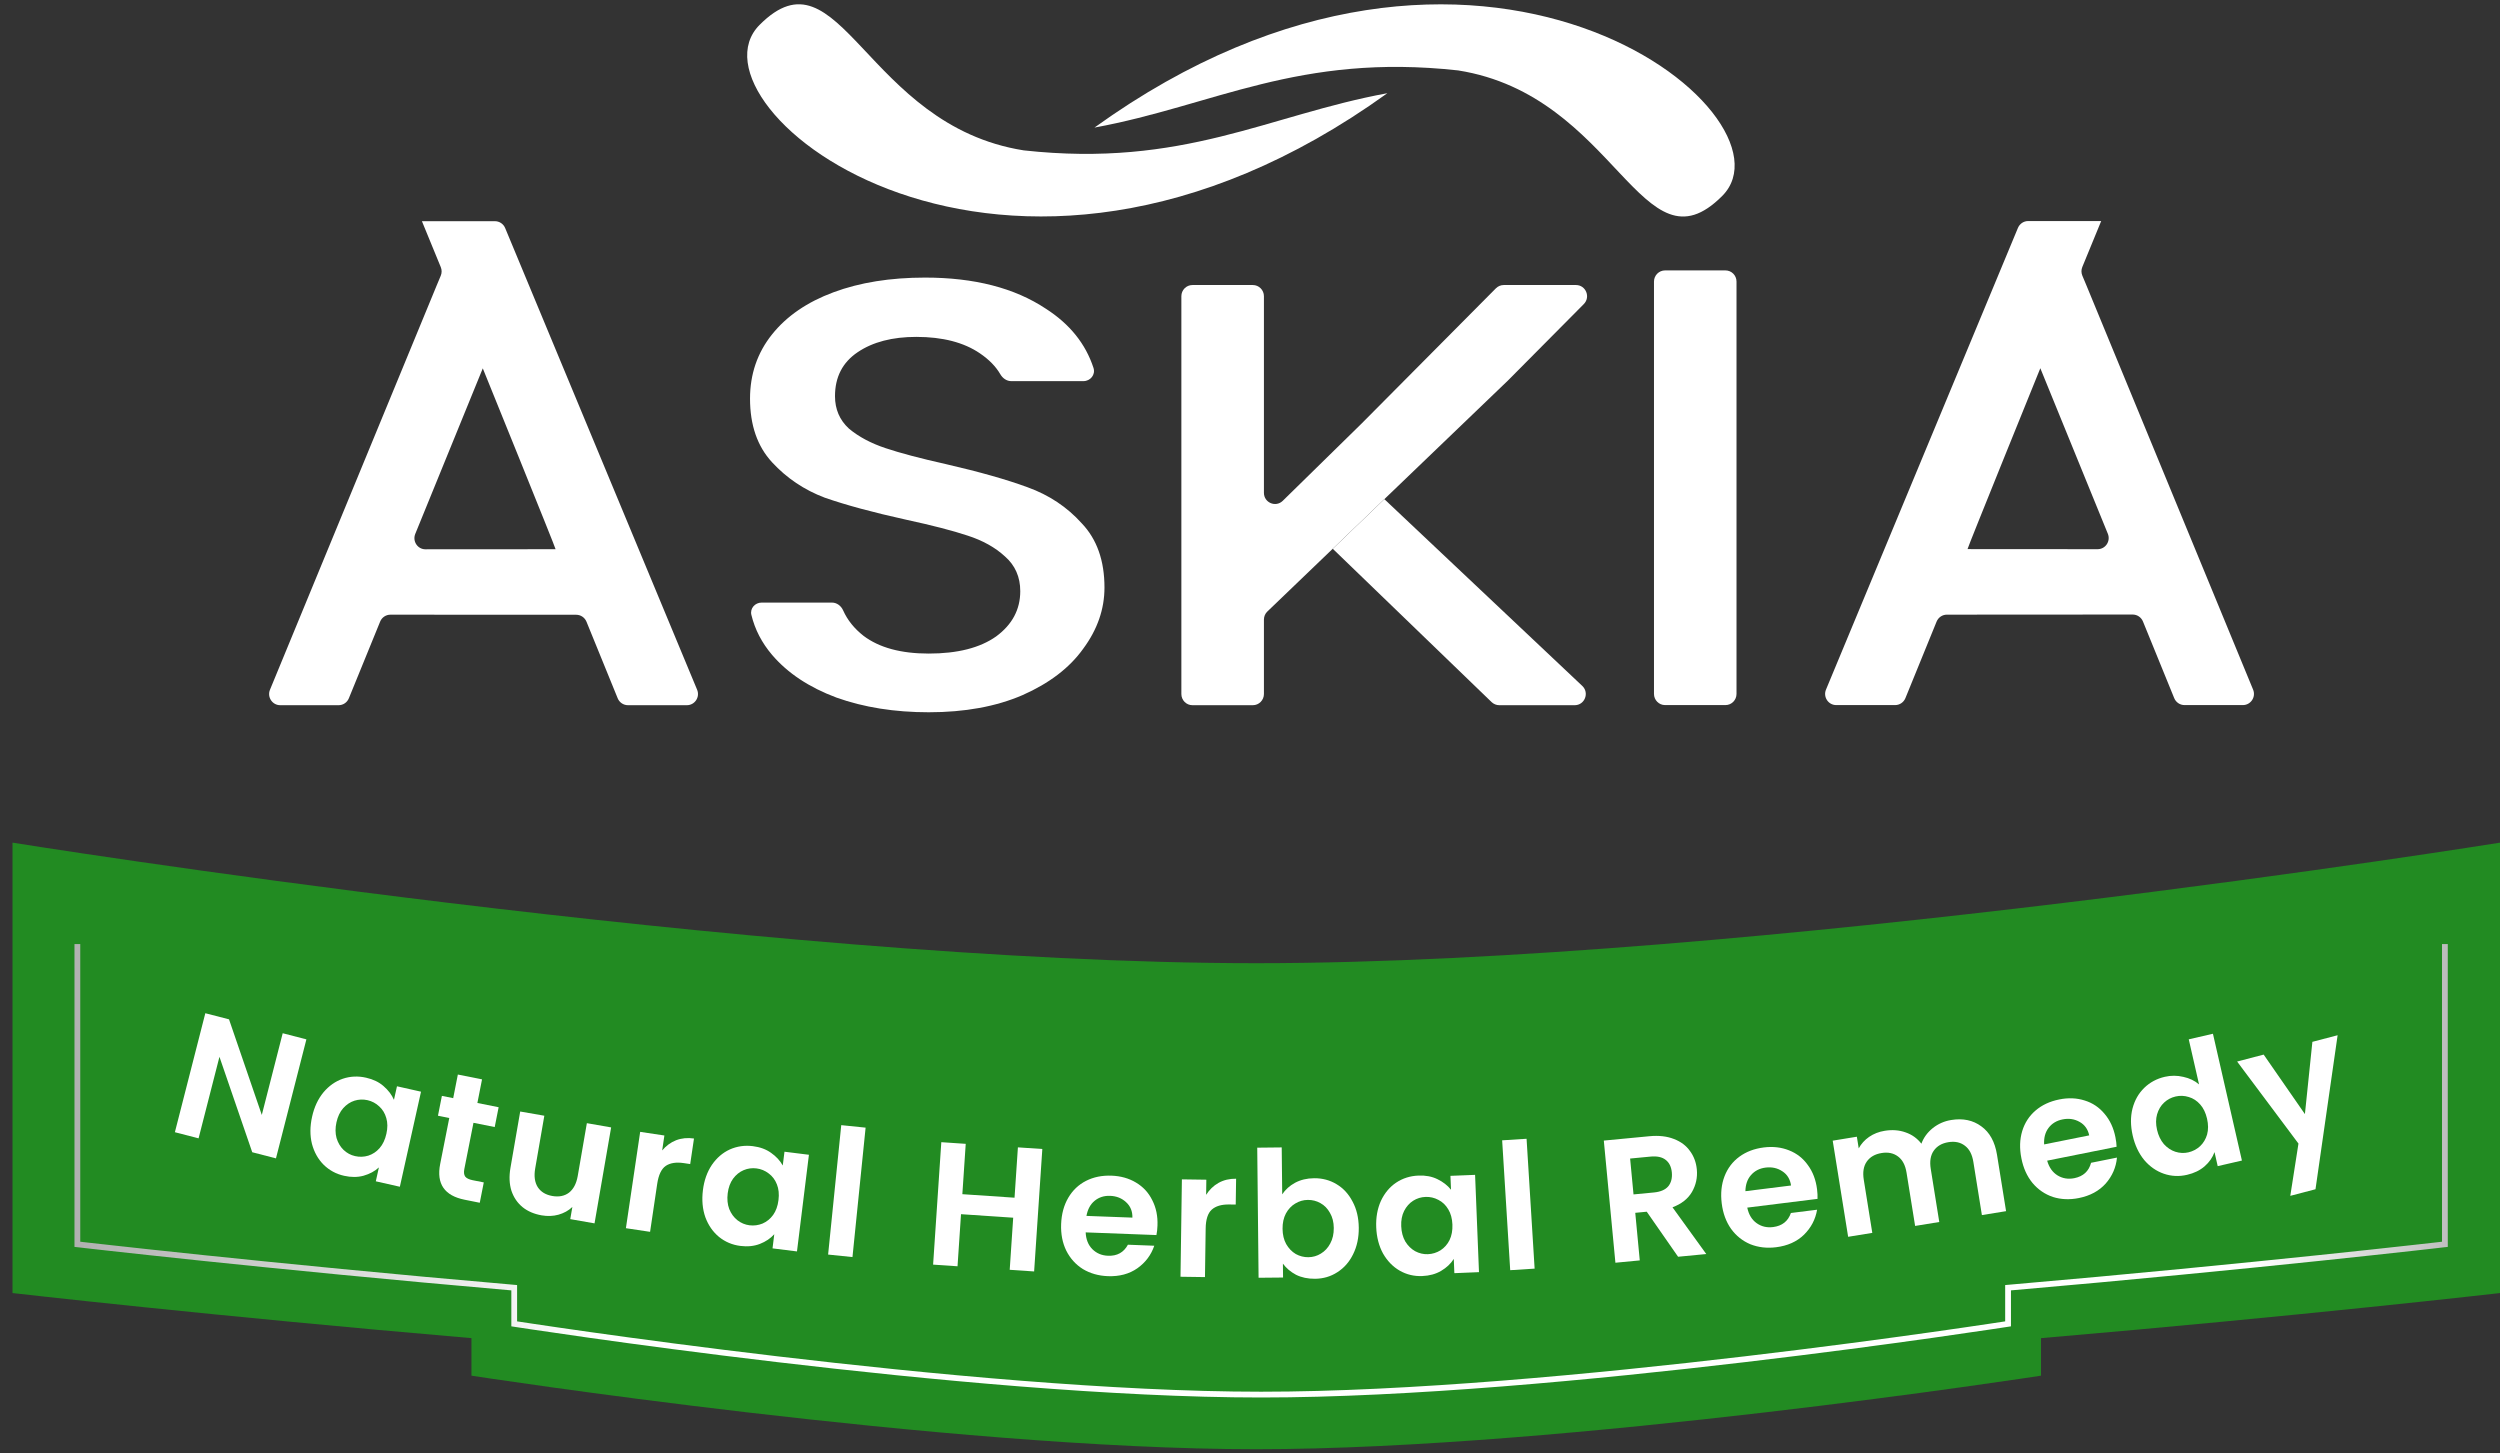 <svg width="86" height="50" viewBox="0 0 86 50" fill="none" xmlns="http://www.w3.org/2000/svg">
<rect x="0" y="0" width="86" height="50" fill="#333333" stroke="none"/>
<path d="M20.175 21.387C20.116 21.243 19.977 21.148 19.822 21.148L13.43 21.145C13.275 21.145 13.136 21.239 13.077 21.383L12.001 24.02C11.942 24.165 11.803 24.259 11.648 24.259H9.64C9.368 24.259 9.183 23.98 9.287 23.728L15.028 9.805L15.162 9.485C15.202 9.391 15.202 9.284 15.163 9.19L14.514 7.609H17.025C17.179 7.609 17.318 7.702 17.377 7.844L23.981 23.727C24.086 23.98 23.901 24.259 23.628 24.259H21.602C21.447 24.259 21.307 24.165 21.248 24.02L20.175 21.387ZM19.112 18.893C19.132 18.893 16.608 12.671 16.608 12.671L14.285 18.366C14.182 18.619 14.365 18.896 14.636 18.896C15.951 18.895 19.096 18.893 19.112 18.893Z" fill="white"/>
<path d="M66.619 21.383C66.678 21.239 66.817 21.144 66.972 21.144L73.364 21.14C73.519 21.14 73.659 21.235 73.718 21.379L74.793 24.016C74.852 24.16 74.992 24.255 75.146 24.255H77.154C77.427 24.255 77.611 23.976 77.507 23.724L71.766 9.801L71.632 9.481C71.593 9.387 71.592 9.28 71.631 9.186L72.281 7.604H69.769C69.615 7.604 69.477 7.697 69.417 7.84L62.814 23.723C62.709 23.975 62.893 24.255 63.166 24.255H65.193C65.348 24.255 65.487 24.16 65.546 24.016L66.619 21.383ZM67.683 18.889C67.663 18.889 70.187 12.667 70.187 12.667L72.51 18.362C72.613 18.615 72.43 18.892 72.158 18.892C70.843 18.891 67.699 18.889 67.683 18.889Z" fill="white"/>
<path d="M59.355 9.302C59.566 9.302 59.736 9.474 59.736 9.686V23.871C59.736 24.083 59.566 24.255 59.355 24.255H57.278C57.068 24.255 56.897 24.083 56.897 23.871V9.686C56.897 9.474 57.068 9.302 57.278 9.302H59.355Z" fill="white"/>
<path d="M40.639 23.875C40.639 24.087 40.81 24.259 41.02 24.259H43.097C43.308 24.259 43.479 24.087 43.479 23.875V21.314C43.479 21.209 43.521 21.108 43.597 21.036L45.846 18.877L47.622 17.171L51.871 13.092L54.483 10.46C54.723 10.218 54.553 9.805 54.213 9.805L51.73 9.805C51.628 9.805 51.531 9.846 51.459 9.918L46.842 14.567L44.127 17.228C43.885 17.465 43.479 17.293 43.479 16.953V10.189C43.479 9.977 43.308 9.805 43.097 9.805H41.02C40.81 9.805 40.639 9.977 40.639 10.189V23.875Z" fill="white"/>
<path d="M51.311 24.152C51.382 24.22 51.477 24.259 51.575 24.259H54.169C54.515 24.259 54.682 23.833 54.43 23.595L47.622 17.171L45.846 18.877L51.311 24.152Z" fill="white"/>
<path d="M31.948 24.502C30.773 24.502 29.715 24.333 28.774 23.997C27.834 23.646 27.095 23.156 26.557 22.525C26.206 22.112 25.969 21.654 25.847 21.151C25.794 20.929 25.973 20.729 26.2 20.729H28.62C28.789 20.729 28.935 20.843 29.004 20.998C29.153 21.332 29.387 21.623 29.706 21.873C30.244 22.279 30.991 22.483 31.948 22.483C32.939 22.483 33.712 22.286 34.266 21.894C34.82 21.487 35.097 20.968 35.097 20.337C35.097 19.847 34.921 19.447 34.568 19.139C34.232 18.83 33.804 18.592 33.283 18.424C32.779 18.256 32.074 18.073 31.167 17.877C30.025 17.625 29.093 17.372 28.371 17.12C27.666 16.854 27.061 16.447 26.557 15.9C26.053 15.353 25.801 14.624 25.801 13.713C25.801 12.872 26.053 12.136 26.557 11.505C27.061 10.874 27.766 10.39 28.673 10.054C29.58 9.717 30.63 9.549 31.822 9.549C33.519 9.549 34.904 9.906 35.979 10.621C36.801 11.149 37.347 11.829 37.617 12.659C37.691 12.889 37.51 13.111 37.269 13.111H34.786C34.628 13.111 34.489 13.01 34.41 12.872C34.257 12.609 34.025 12.37 33.712 12.157C33.157 11.778 32.427 11.589 31.52 11.589C30.697 11.589 30.025 11.764 29.505 12.115C28.984 12.465 28.724 12.97 28.724 13.629C28.724 14.077 28.883 14.449 29.202 14.743C29.538 15.024 29.958 15.248 30.462 15.416C30.966 15.585 31.654 15.767 32.528 15.963C33.687 16.23 34.627 16.496 35.349 16.762C36.088 17.029 36.709 17.442 37.213 18.003C37.734 18.55 37.994 19.286 37.994 20.211C37.994 20.954 37.751 21.655 37.264 22.314C36.794 22.973 36.096 23.506 35.173 23.913C34.266 24.305 33.191 24.502 31.948 24.502Z" fill="white"/>
<path d="M35.218 5.173C29.759 4.311 28.897 -1.926 26.128 0.858C23.36 3.643 34.516 12.722 47.726 3.206C43.615 3.962 40.707 5.777 35.218 5.173Z" fill="white"/>
<path d="M50.157 2.422C55.616 3.285 56.478 9.522 59.247 6.738C62.015 3.953 50.859 -5.126 37.649 4.389C41.76 3.634 44.668 1.819 50.157 2.422Z" fill="white"/>
<path d="M0.43 44.481C0.43 44.481 7.275 45.267 16.218 46.032V47.323C16.218 47.323 32.572 49.853 43.215 49.853C53.857 49.853 70.211 47.323 70.211 47.323V46.032C79.155 45.267 86 44.481 86 44.481V28.987C86 28.987 60.228 33.134 43.215 33.134C26.202 33.134 0.43 28.987 0.43 28.987V44.481Z" fill="#228B22"/>
<path fill-rule="evenodd" clip-rule="evenodd" d="M2.662 42.804L2.65 42.903L2.562 42.893V32.476H2.761V42.715C2.81 42.72 2.88 42.728 2.969 42.739C3.164 42.761 3.452 42.793 3.824 42.834C4.567 42.917 5.647 43.035 6.993 43.175C9.686 43.456 13.442 43.83 17.697 44.198L17.788 44.206V45.455C17.813 45.458 17.844 45.463 17.881 45.469C17.997 45.487 18.169 45.513 18.392 45.546C18.837 45.612 19.484 45.708 20.293 45.822C21.91 46.05 24.171 46.354 26.749 46.658C31.906 47.267 38.325 47.875 43.383 47.875C48.442 47.875 54.86 47.267 60.017 46.658C62.595 46.354 64.856 46.05 66.473 45.822C67.282 45.708 67.929 45.612 68.374 45.546C68.597 45.513 68.769 45.487 68.885 45.469C68.922 45.463 68.953 45.458 68.978 45.455V44.206L69.069 44.198C73.324 43.83 77.081 43.456 79.773 43.175C81.119 43.035 82.199 42.917 82.943 42.834C83.314 42.793 83.602 42.761 83.797 42.739C83.85 42.732 83.897 42.727 83.936 42.723L84.005 42.715V32.476H84.204V42.893L84.116 42.903L84.105 42.804C84.116 42.903 84.116 42.903 84.116 42.903L84.115 42.903L84.04 42.911C83.991 42.917 83.916 42.926 83.819 42.937C83.624 42.959 83.336 42.992 82.964 43.033C82.221 43.115 81.14 43.233 79.793 43.374C77.119 43.653 73.396 44.023 69.177 44.389V45.626L69.093 45.639L69.078 45.54C69.093 45.639 69.093 45.639 69.093 45.639L69.092 45.639L69.09 45.639L69.048 45.646C69.018 45.65 68.973 45.657 68.915 45.666C68.799 45.684 68.626 45.71 68.403 45.743C67.958 45.81 67.31 45.905 66.501 46.019C64.883 46.248 62.62 46.552 60.04 46.856C54.882 47.465 48.454 48.074 43.383 48.074C38.312 48.074 31.884 47.465 26.726 46.856C24.146 46.552 21.883 46.248 20.265 46.019C19.456 45.905 18.808 45.81 18.363 45.743C18.14 45.71 17.968 45.684 17.851 45.666C17.793 45.657 17.748 45.65 17.719 45.646L17.674 45.639L17.674 45.639C17.674 45.639 17.674 45.639 17.689 45.54L17.674 45.639L17.59 45.626V44.389C13.37 44.023 9.647 43.653 6.973 43.374C5.626 43.233 4.546 43.115 3.802 43.033C3.43 42.992 3.142 42.959 2.947 42.937C2.85 42.926 2.776 42.917 2.726 42.911L2.65 42.903C2.65 42.903 2.65 42.903 2.662 42.804Z" fill="url(#paint0_linear_173_211)"/>
<path d="M9.493 39.848L8.677 39.637L7.549 36.354L6.831 39.159L6.016 38.948L7.063 34.855L7.878 35.065L9.006 38.354L9.725 35.543L10.54 35.754L9.493 39.848Z" fill="white"/>
<path d="M10.736 38.415C10.809 38.084 10.939 37.806 11.125 37.579C11.315 37.353 11.537 37.197 11.791 37.109C12.048 37.022 12.316 37.01 12.594 37.073C12.836 37.127 13.037 37.224 13.195 37.363C13.357 37.503 13.476 37.66 13.552 37.834L13.656 37.368L14.483 37.554L13.755 40.824L12.928 40.637L13.034 40.159C12.895 40.289 12.719 40.384 12.509 40.444C12.303 40.501 12.079 40.502 11.836 40.447C11.562 40.386 11.328 40.258 11.132 40.066C10.941 39.874 10.807 39.635 10.731 39.349C10.66 39.061 10.661 38.749 10.736 38.415ZM13.292 39.002C13.337 38.802 13.336 38.622 13.289 38.463C13.243 38.3 13.162 38.166 13.046 38.061C12.93 37.952 12.796 37.881 12.643 37.846C12.491 37.812 12.342 37.818 12.196 37.863C12.05 37.909 11.92 37.995 11.805 38.123C11.696 38.246 11.619 38.407 11.575 38.604C11.531 38.8 11.532 38.982 11.577 39.149C11.627 39.313 11.707 39.449 11.819 39.557C11.934 39.666 12.066 39.737 12.215 39.77C12.368 39.805 12.519 39.799 12.668 39.755C12.819 39.706 12.949 39.62 13.059 39.495C13.17 39.367 13.247 39.203 13.292 39.002Z" fill="white"/>
<path d="M16.287 38.625L15.973 40.215C15.951 40.325 15.96 40.411 16.002 40.473C16.047 40.532 16.133 40.573 16.259 40.599L16.642 40.675L16.504 41.375L15.985 41.271C15.289 41.132 15.008 40.723 15.142 40.042L15.455 38.459L15.066 38.381L15.201 37.699L15.59 37.777L15.75 36.964L16.582 37.13L16.422 37.943L17.153 38.089L17.018 38.771L16.287 38.625Z" fill="white"/>
<path d="M21.023 38.783L20.452 42.084L19.617 41.938L19.689 41.52C19.558 41.645 19.398 41.733 19.21 41.786C19.026 41.836 18.834 41.843 18.632 41.808C18.375 41.763 18.157 41.67 17.979 41.528C17.8 41.382 17.672 41.194 17.594 40.964C17.52 40.73 17.509 40.466 17.56 40.172L17.895 38.236L18.725 38.381L18.41 40.198C18.365 40.46 18.395 40.674 18.5 40.84C18.607 41.002 18.773 41.102 18.998 41.142C19.227 41.182 19.419 41.144 19.573 41.028C19.728 40.907 19.828 40.716 19.874 40.454L20.188 38.637L21.023 38.783Z" fill="white"/>
<path d="M22.779 39.575C22.912 39.416 23.071 39.299 23.256 39.225C23.446 39.152 23.651 39.132 23.873 39.165L23.743 40.044L23.523 40.011C23.261 39.972 23.054 40.004 22.901 40.107C22.751 40.211 22.654 40.417 22.608 40.724L22.363 42.375L21.531 42.25L22.022 38.936L22.855 39.061L22.779 39.575Z" fill="white"/>
<path d="M24.18 40.944C24.221 40.608 24.324 40.318 24.487 40.074C24.654 39.831 24.86 39.654 25.104 39.542C25.352 39.431 25.618 39.393 25.9 39.428C26.147 39.459 26.356 39.536 26.526 39.659C26.701 39.782 26.835 39.927 26.927 40.093L26.986 39.619L27.827 39.724L27.416 43.049L26.575 42.944L26.635 42.457C26.508 42.6 26.343 42.711 26.139 42.791C25.94 42.868 25.717 42.891 25.47 42.86C25.192 42.825 24.946 42.722 24.733 42.549C24.524 42.376 24.368 42.152 24.265 41.875C24.166 41.594 24.138 41.284 24.18 40.944ZM26.78 41.281C26.806 41.077 26.787 40.898 26.726 40.744C26.664 40.586 26.571 40.461 26.445 40.368C26.319 40.271 26.179 40.213 26.024 40.193C25.869 40.174 25.721 40.194 25.58 40.254C25.439 40.313 25.318 40.412 25.216 40.549C25.119 40.684 25.058 40.85 25.033 41.051C25.008 41.251 25.026 41.432 25.087 41.594C25.152 41.752 25.246 41.88 25.367 41.976C25.493 42.073 25.631 42.131 25.782 42.15C25.937 42.169 26.087 42.149 26.232 42.09C26.377 42.027 26.498 41.928 26.596 41.794C26.694 41.656 26.755 41.485 26.78 41.281Z" fill="white"/>
<path d="M29.777 38.791L29.325 43.243L28.487 43.157L28.939 38.705L29.777 38.791Z" fill="white"/>
<path d="M35.856 39.526L35.574 43.738L34.734 43.681L34.854 41.889L33.059 41.768L32.939 43.56L32.099 43.503L32.381 39.291L33.221 39.348L33.105 41.08L34.9 41.201L35.016 39.469L35.856 39.526Z" fill="white"/>
<path d="M39.817 42.161C39.813 42.282 39.801 42.39 39.781 42.486L37.347 42.394C37.358 42.637 37.435 42.829 37.578 42.972C37.722 43.115 37.901 43.19 38.118 43.198C38.43 43.21 38.658 43.083 38.8 42.818L39.707 42.853C39.599 43.171 39.405 43.43 39.125 43.629C38.845 43.825 38.506 43.915 38.11 43.9C37.789 43.888 37.503 43.806 37.252 43.656C37.005 43.501 36.814 43.29 36.68 43.023C36.549 42.756 36.49 42.451 36.503 42.108C36.516 41.762 36.598 41.46 36.748 41.204C36.898 40.947 37.102 40.753 37.359 40.622C37.617 40.49 37.91 40.431 38.239 40.443C38.555 40.455 38.835 40.534 39.078 40.68C39.325 40.827 39.513 41.03 39.639 41.289C39.77 41.544 39.83 41.834 39.817 42.161ZM38.955 41.886C38.959 41.668 38.887 41.492 38.74 41.358C38.593 41.219 38.409 41.145 38.188 41.137C37.98 41.129 37.801 41.187 37.652 41.31C37.508 41.43 37.415 41.602 37.374 41.827L38.955 41.886Z" fill="white"/>
<path d="M41.491 41.102C41.602 40.926 41.744 40.789 41.918 40.691C42.096 40.592 42.297 40.545 42.522 40.548L42.509 41.437L42.286 41.434C42.022 41.43 41.821 41.489 41.682 41.613C41.548 41.736 41.479 41.952 41.475 42.263L41.451 43.932L40.609 43.92L40.657 40.57L41.498 40.582L41.491 41.102Z" fill="white"/>
<path d="M44.108 41.086C44.214 40.924 44.361 40.791 44.549 40.688C44.74 40.586 44.958 40.533 45.203 40.531C45.487 40.528 45.745 40.596 45.974 40.734C46.209 40.873 46.393 41.073 46.528 41.334C46.667 41.59 46.738 41.89 46.742 42.233C46.745 42.575 46.68 42.88 46.546 43.148C46.417 43.411 46.236 43.617 46.005 43.764C45.778 43.912 45.522 43.987 45.238 43.99C44.989 43.992 44.77 43.946 44.581 43.851C44.395 43.752 44.246 43.625 44.132 43.469L44.137 43.947L43.295 43.955L43.249 39.48L44.091 39.471L44.108 41.086ZM45.882 42.241C45.88 42.04 45.836 41.867 45.75 41.722C45.668 41.574 45.559 41.462 45.422 41.387C45.289 41.312 45.144 41.275 44.988 41.277C44.835 41.278 44.691 41.32 44.556 41.402C44.424 41.48 44.317 41.594 44.235 41.744C44.156 41.894 44.118 42.07 44.12 42.271C44.122 42.473 44.163 42.648 44.245 42.796C44.331 42.945 44.44 43.058 44.574 43.138C44.711 43.213 44.855 43.25 45.008 43.248C45.164 43.246 45.308 43.205 45.439 43.123C45.575 43.041 45.682 42.925 45.761 42.775C45.843 42.625 45.884 42.447 45.882 42.241Z" fill="white"/>
<path d="M47.342 42.218C47.329 41.879 47.383 41.576 47.504 41.309C47.63 41.042 47.804 40.833 48.027 40.683C48.254 40.532 48.509 40.451 48.794 40.44C49.042 40.429 49.26 40.471 49.449 40.564C49.641 40.657 49.796 40.778 49.915 40.927L49.895 40.449L50.743 40.415L50.877 43.762L50.03 43.797L50.01 43.307C49.908 43.469 49.764 43.606 49.575 43.718C49.391 43.827 49.175 43.886 48.926 43.896C48.646 43.908 48.387 43.846 48.149 43.71C47.914 43.574 47.724 43.378 47.577 43.122C47.434 42.861 47.356 42.56 47.342 42.218ZM49.963 42.123C49.954 41.918 49.907 41.744 49.821 41.602C49.735 41.456 49.623 41.348 49.483 41.277C49.344 41.202 49.196 41.168 49.04 41.174C48.883 41.18 48.741 41.224 48.612 41.306C48.483 41.388 48.379 41.505 48.301 41.658C48.227 41.806 48.193 41.981 48.202 42.183C48.21 42.384 48.257 42.56 48.343 42.709C48.433 42.855 48.546 42.965 48.681 43.041C48.821 43.116 48.967 43.15 49.119 43.144C49.275 43.138 49.42 43.093 49.553 43.011C49.686 42.925 49.79 42.808 49.864 42.66C49.938 42.507 49.971 42.328 49.963 42.123Z" fill="white"/>
<path d="M52.514 39.174L52.791 43.641L51.951 43.694L51.674 39.227L52.514 39.174Z" fill="white"/>
<path d="M57.726 43.232L56.648 41.683L56.253 41.721L56.408 43.358L55.57 43.438L55.171 39.236L56.74 39.086C57.063 39.055 57.344 39.087 57.583 39.181C57.821 39.272 58.005 39.41 58.136 39.596C58.27 39.777 58.348 39.989 58.371 40.229C58.397 40.506 58.341 40.765 58.203 41.005C58.064 41.241 57.841 41.416 57.534 41.531L58.696 43.139L57.726 43.232ZM56.193 41.088L56.894 41.021C57.121 40.999 57.285 40.929 57.387 40.81C57.488 40.687 57.529 40.527 57.511 40.33C57.492 40.138 57.422 39.994 57.301 39.901C57.179 39.803 57.004 39.765 56.776 39.787L56.076 39.854L56.193 41.088Z" fill="white"/>
<path d="M62.507 40.914C62.522 41.034 62.527 41.143 62.523 41.241L60.106 41.542C60.155 41.779 60.262 41.957 60.426 42.075C60.59 42.193 60.779 42.238 60.994 42.211C61.304 42.172 61.509 42.011 61.607 41.727L62.508 41.614C62.452 41.946 62.302 42.233 62.057 42.475C61.811 42.713 61.492 42.856 61.098 42.905C60.779 42.945 60.484 42.91 60.212 42.802C59.944 42.689 59.722 42.512 59.547 42.27C59.376 42.027 59.269 41.736 59.227 41.395C59.185 41.051 59.217 40.74 59.324 40.463C59.431 40.186 59.602 39.961 59.835 39.79C60.069 39.619 60.349 39.513 60.675 39.472C60.989 39.433 61.278 39.466 61.541 39.571C61.809 39.676 62.026 39.846 62.192 40.081C62.362 40.312 62.467 40.59 62.507 40.914ZM61.612 40.781C61.581 40.566 61.482 40.403 61.315 40.294C61.148 40.181 60.955 40.138 60.736 40.165C60.529 40.191 60.362 40.277 60.234 40.423C60.11 40.564 60.046 40.749 60.042 40.977L61.612 40.781Z" fill="white"/>
<path d="M67.122 38.528C67.526 38.462 67.871 38.535 68.156 38.745C68.445 38.952 68.625 39.278 68.697 39.724L69.009 41.664L68.177 41.799L67.884 39.972C67.843 39.713 67.746 39.527 67.593 39.413C67.44 39.295 67.251 39.254 67.025 39.291C66.8 39.327 66.631 39.426 66.519 39.587C66.41 39.744 66.376 39.951 66.418 40.21L66.711 42.037L65.88 42.172L65.586 40.345C65.545 40.086 65.448 39.9 65.296 39.786C65.142 39.668 64.953 39.627 64.728 39.664C64.498 39.701 64.327 39.8 64.215 39.961C64.106 40.118 64.072 40.325 64.114 40.584L64.407 42.411L63.576 42.546L63.045 39.239L63.876 39.103L63.94 39.504C64.025 39.347 64.144 39.215 64.297 39.109C64.455 39.001 64.634 38.931 64.836 38.899C65.094 38.857 65.332 38.875 65.552 38.954C65.771 39.029 65.952 39.158 66.096 39.343C66.172 39.135 66.302 38.957 66.485 38.809C66.672 38.66 66.885 38.566 67.122 38.528Z" fill="white"/>
<path d="M72.771 39.123C72.795 39.241 72.808 39.35 72.811 39.448L70.422 39.927C70.489 40.16 70.609 40.33 70.781 40.435C70.953 40.54 71.145 40.571 71.358 40.529C71.664 40.467 71.856 40.291 71.933 40L72.824 39.821C72.792 40.157 72.663 40.454 72.437 40.713C72.209 40.968 71.901 41.135 71.512 41.213C71.197 41.276 70.9 41.264 70.621 41.176C70.345 41.083 70.111 40.923 69.918 40.694C69.73 40.465 69.602 40.182 69.536 39.846C69.468 39.506 69.478 39.194 69.564 38.909C69.651 38.624 69.805 38.388 70.025 38.2C70.245 38.012 70.516 37.886 70.839 37.821C71.149 37.758 71.44 37.77 71.71 37.856C71.985 37.94 72.213 38.094 72.397 38.316C72.583 38.534 72.708 38.803 72.771 39.123ZM71.869 39.057C71.823 38.844 71.712 38.69 71.538 38.593C71.362 38.493 71.167 38.464 70.951 38.508C70.746 38.549 70.585 38.647 70.469 38.801C70.356 38.952 70.305 39.141 70.318 39.368L71.869 39.057Z" fill="white"/>
<path d="M73.364 39.06C73.289 38.73 73.286 38.422 73.357 38.137C73.431 37.851 73.566 37.613 73.761 37.423C73.957 37.233 74.193 37.106 74.47 37.042C74.681 36.993 74.893 36.994 75.106 37.044C75.319 37.09 75.499 37.176 75.647 37.303L75.293 35.753L76.125 35.561L77.122 39.923L76.289 40.115L76.179 39.632C76.114 39.816 76.001 39.979 75.84 40.12C75.679 40.26 75.477 40.358 75.235 40.414C74.961 40.478 74.695 40.465 74.436 40.376C74.177 40.286 73.952 40.13 73.761 39.905C73.573 39.675 73.44 39.394 73.364 39.06ZM75.922 38.481C75.876 38.281 75.798 38.119 75.688 37.995C75.576 37.868 75.446 37.782 75.296 37.738C75.145 37.69 74.993 37.684 74.841 37.719C74.689 37.755 74.557 37.824 74.445 37.929C74.333 38.033 74.252 38.168 74.204 38.332C74.158 38.492 74.157 38.669 74.202 38.866C74.247 39.062 74.326 39.226 74.438 39.358C74.553 39.484 74.684 39.572 74.831 39.62C74.982 39.668 75.132 39.675 75.28 39.641C75.433 39.605 75.567 39.535 75.682 39.43C75.797 39.321 75.878 39.186 75.924 39.027C75.969 38.863 75.968 38.681 75.922 38.481Z" fill="white"/>
<path d="M80.414 35.612L79.653 40.91L78.786 41.137L79.067 39.339L76.957 36.517L77.87 36.278L79.289 38.325L79.546 35.839L80.414 35.612Z" fill="white"/>
<defs>
<linearGradient id="paint0_linear_173_211" x1="-2.744" y1="37.954" x2="87.917" y2="34.85" gradientUnits="userSpaceOnUse">
<stop stop-color="#999999"/>
<stop offset="0.251" stop-color="white"/>
<stop offset="0.881" stop-color="white"/>
<stop offset="1" stop-color="#999999"/>
</linearGradient>
</defs>
</svg>
